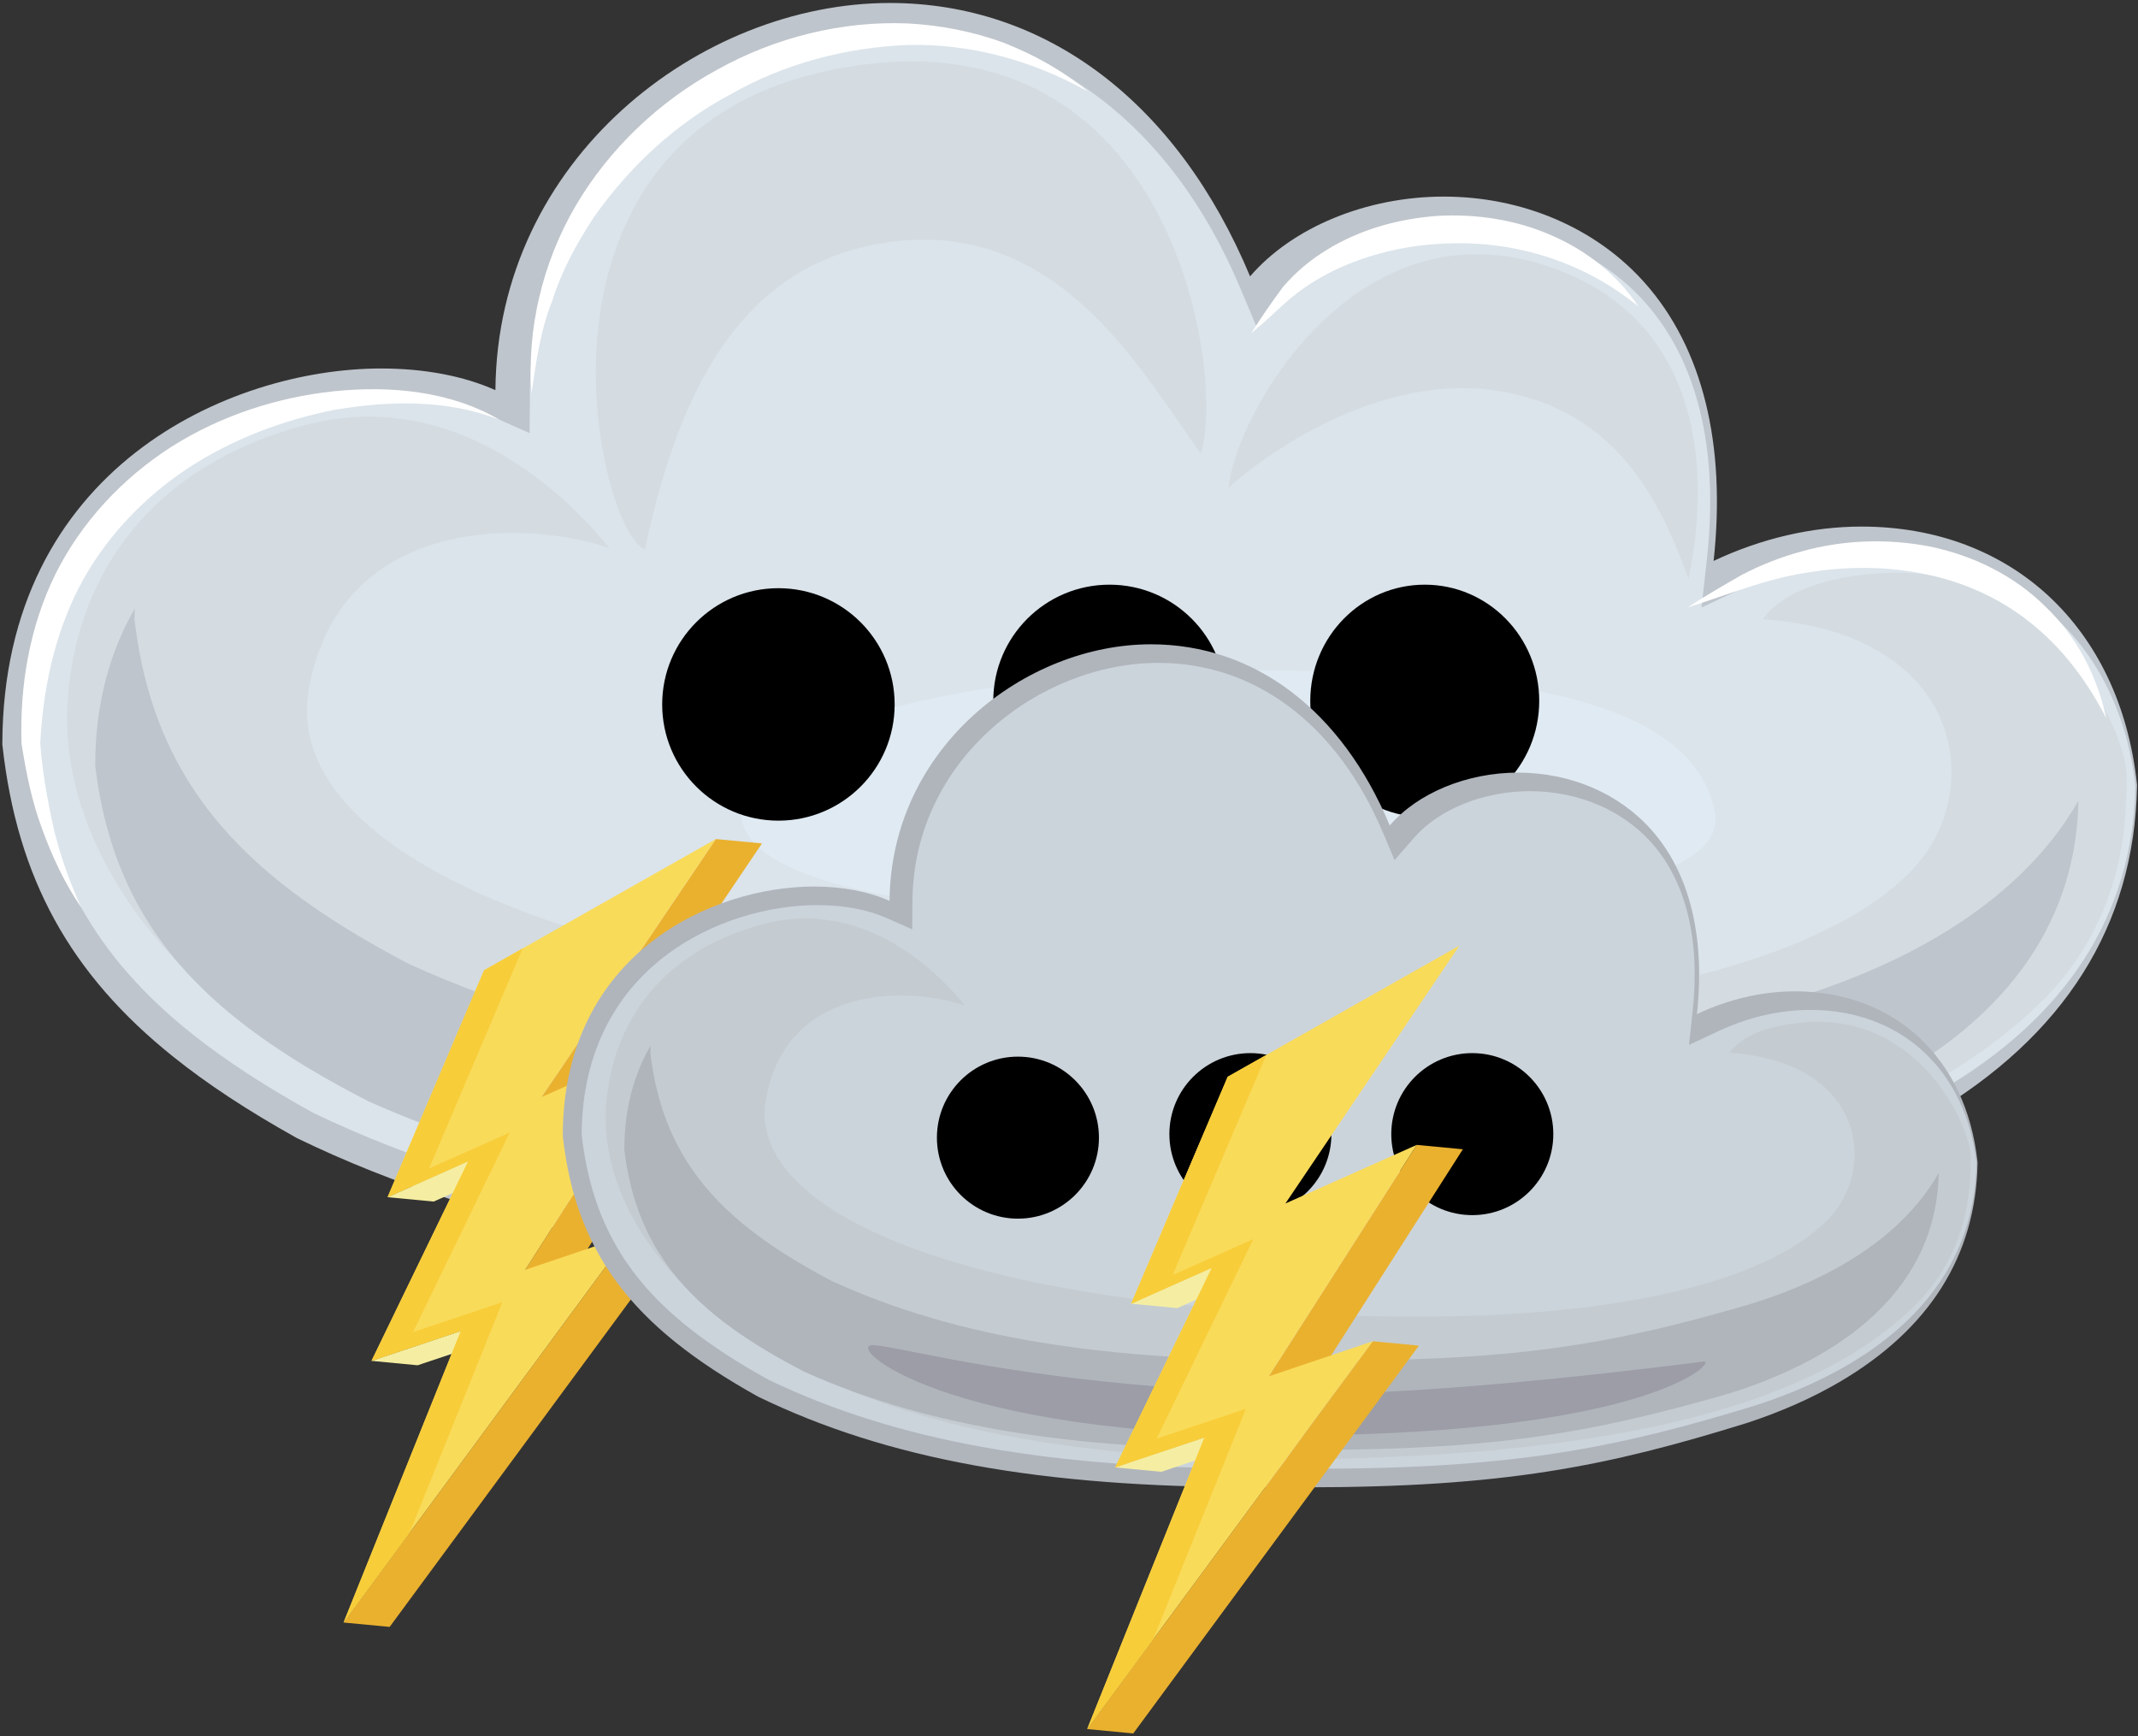 <svg width="607px" height="493px" viewBox="0 0 607 493" version="1.1" xmlns="http://www.w3.org/2000/svg" xmlns:xlink="http://www.w3.org/1999/xlink"><rect x="0" y="0" width="607" height="493" fill="#333333" stroke="none"/><title>Group</title><desc>Created with Sketch.</desc><g id="Page-1" stroke="none" stroke-width="1" fill="none" fill-rule="evenodd"><g id="weather_5" transform="translate(-53, -104)"><g id="Group" transform="translate(53.666, 104.847)"><path d="M304.325,361.077 L296.925,361.099 C204.694,361.099 138.911,349.127 83.605,322.265 C69.475,314.375 58.126,306.88 48.501,299.167 C19.181,275.673 4.237,248.477 0.051,210.984 L0,210.521 L0,210.054 C0.323,132.075 64.505,103.772 107.567,103.772 C119.788,103.772 131.003,105.898 139.99,109.925 C140.482,44.172 198.276,0 251.942,0 C296.383,0 333.668,28.292 354.247,77.618 C366.276,63.647 387.346,54.97 409.223,54.97 C431.722,54.97 452.554,63.927 466.38,79.546 C482.711,97.995 489.447,125.265 485.845,158.412 C499.325,152.032 513.836,148.658 527.808,148.658 C570.455,148.658 601.143,177.242 606.005,221.475 L606.059,221.996 L606.051,222.517 C605.267,261.919 585.449,293.329 547.149,315.875 C535.451,322.756 522.101,328.687 507.483,333.5 C447.177,352.237 403.377,361.138 317.246,361.138 C317.238,361.138 308.731,361.116 304.325,361.077" id="Fill-4" fill="#BFC5CC"></path><path d="M308.23,353.118 L300.646,353.141 C208.575,353.141 143.058,341.41 88.205,315.092 C74.84,307.699 63.575,300.376 54.175,292.927 C26.303,270.863 12.084,245.3 8.103,210.089 C8.406,137.831 68.55,111.732 109.014,111.732 C120.287,111.732 130.518,113.625 138.607,117.205 L149.698,122.115 L149.791,109.986 C150.254,48.956 204.637,7.96 255.141,7.96 C296.771,7.96 331.838,34.48 351.359,80.716 L356.313,92.466 L364.693,82.849 C375.398,70.566 394.424,62.931 414.334,62.931 C434.844,62.931 453.767,70.923 466.253,84.859 C481.234,101.574 487.361,126.71 483.972,157.54 L482.424,171.624 L495.26,165.622 C507.855,159.733 521.375,156.619 534.358,156.619 C573.247,156.619 601.15,182.403 605.59,222.353 C604.858,258.797 586.13,287.944 549.931,308.998 C538.572,315.598 525.573,321.297 511.322,325.93 C451.232,344.38 407.406,353.18 321.241,353.18 C321.233,353.18 312.665,353.157 308.23,353.118" id="Fill-5" fill="#DBE4EB"></path><path d="M182.425,155.171 C168.798,149.896 142.423,35.606 238.251,18.464 C334.078,1.32 347.266,108.136 340.232,127.918 C323.089,104.18 299.352,60.223 250.119,68.135 C209.888,74.601 192.095,109.455 182.425,155.171" id="Fill-6" fill="#D4DCE1"></path><path d="M348.145,137.588 C349.903,117.367 384.189,55.387 440.016,75.169 C495.842,94.949 479.138,160.446 478.698,163.523 C470.786,141.105 458.35,117.132 428.147,110.774 C386.388,101.983 348.145,137.588 348.145,137.588" id="Fill-7" fill="#D4DCE1"></path><path d="M172.314,154.732 C163.098,143.291 130.555,107.697 85.278,120.005 C40.002,132.313 20.222,164.842 18.463,199.569 C16.705,234.295 40.441,279.132 102.422,310.341 C156.154,337.398 232.976,353.42 354.738,348.145 C476.501,342.87 541.922,318.682 577.604,284.846 C603.099,260.67 603.099,231.218 603.099,219.349 C603.099,207.481 582.469,160.352 535.844,161.765 C521.337,162.204 505.952,166.16 499.798,174.952 C556.503,178.908 562.657,222.426 543.756,244.405 C524.855,266.384 470.057,289.664 353.42,287.924 C176.71,285.286 78.086,244.408 87.037,194.733 C95.828,145.94 147.258,146.38 172.314,154.732" id="Fill-8" fill="#D4DCE1"></path><path d="M545.855,267.134 C534.401,273.48 521.87,278.568 508.996,282.554 C449.457,299.98 407.238,307.463 320.252,306.679 C320.163,306.679 320.024,306.679 319.91,306.679 C232.796,307.204 169.179,297.41 115.196,272.725 C102.957,266.284 92.066,259.679 82.583,252.517 C56.948,233.173 41.573,209.808 37.53,175.018 C37.519,174.912 37.53,174.809 37.53,174.705 C37.53,173.739 37.603,172.824 37.627,171.875 C30.607,184.034 26.375,198.757 26.375,216.273 C26.375,216.376 26.369,216.475 26.375,216.578 C30.422,250.516 45.798,273.308 71.432,292.178 C80.916,299.166 91.806,305.608 104.045,311.891 C158.028,335.97 221.646,345.525 308.76,345.013 C308.874,345.013 309.013,345.013 309.102,345.013 C396.088,345.777 438.307,338.478 497.846,321.479 C510.72,317.591 523.251,312.629 534.705,306.437 C565.658,289.7 588.734,264.007 589.426,226.475 C579.629,243.627 564.141,256.998 545.855,267.134" id="Fill-9" fill="#BFC5CC"></path><path d="M309.462,320.891 C202.206,317.814 146.819,301.11 133.192,300.231 C119.565,299.352 161.765,339.794 314.297,338.914 C466.83,338.035 494.698,306.729 488.809,307.264 C483.974,307.704 373.175,322.719 309.462,320.891" id="Fill-10" fill="#ABADB6"></path><path d="M349.903,189.458 C280.474,189.458 209.922,203.74 209.677,229.46 C209.435,255.179 289.592,259.913 345.507,259.791 C401.422,259.668 491.575,255.589 486.171,229.46 C479.116,195.345 420.675,189.458 349.903,189.458" id="Fill-11" fill="#E0EAF2"></path><path d="M22.354,256.75 C17.71,249.958 14.169,242.409 11.326,234.608 C8.406,226.809 6.758,218.598 5.464,210.388 L5.455,210.332 L5.447,210.077 C4.934,193.904 7.687,177.216 15.014,162.284 C22.393,147.396 34.163,134.861 48.037,125.982 C61.981,117.162 77.937,111.964 94.082,110.247 C110.114,108.594 127.157,110.16 141.081,118.3 C126.144,112.504 110.021,112.947 94.816,115.421 C79.614,118.357 64.917,123.964 52.204,132.41 C39.546,140.906 28.913,152.275 21.862,165.739 C14.872,179.262 11.58,194.575 10.759,210.099 L10.742,209.791 C11.299,217.844 12.692,225.786 14.431,233.687 C16.235,241.582 18.989,249.257 22.354,256.75" id="Fill-12" fill="#FFFFFF"></path><path d="M478.468,171.624 C483.485,168.323 488.544,165.415 493.808,162.39 C499.168,159.592 504.854,157.328 510.758,155.735 C522.555,152.411 535.225,151.97 547.438,154.356 C559.605,156.897 571.328,162.634 580.128,171.462 C589.164,180.045 594.837,191.492 597.339,203.1 C591.889,192.498 584.829,183.127 575.995,176.101 C567.223,169.021 556.814,164.335 545.838,162.15 C534.855,159.864 523.372,159.872 512.1,161.777 C500.771,163.495 489.894,168.001 478.468,171.624" id="Fill-13" fill="#FFFFFF"></path><path d="M354.554,93.785 C357.397,89.233 360.309,85.062 363.593,80.627 C367.142,76.445 371.437,72.872 376.146,70.015 C385.57,64.234 396.485,61.239 407.451,60.45 C418.433,59.837 429.629,61.496 439.693,65.926 C449.78,70.205 458.631,77.324 464.494,86.178 C448.073,72.771 427.85,67.086 407.948,68.391 C398.019,68.963 388.154,71.313 379.08,75.464 C374.58,77.604 370.237,80.159 366.339,83.367 C362.422,86.558 358.669,90.495 354.554,93.785" id="Fill-14" fill="#FFFFFF"></path><path d="M150.231,110.866 C148.872,92.657 153.313,73.759 162.778,57.571 C172.298,41.404 186.403,27.961 202.919,18.957 C219.334,9.803 238.286,5.041 257.067,5.804 C266.432,6.306 275.709,8.127 284.435,11.333 C293.066,14.772 301.23,19.284 308.227,25.174 C292.35,16.214 274.6,11.469 256.976,11.928 C239.433,12.63 222.011,17.231 206.757,25.927 C191.238,34.178 178.073,46.42 167.937,60.82 C163.13,68.174 158.786,76.018 156.135,84.537 C152.766,92.874 151.551,101.825 150.231,110.866" id="Fill-15" fill="#FFFFFF"></path><polyline id="Fill-16" fill="#F5EEA2" points="132.258 328.875 145.362 330.122 122.465 340.299 109.36 339.06 132.258 328.875"></polyline><polyline id="Fill-17" fill="#F5EEA2" points="130.164 377.048 143.268 378.287 117.907 386.78 104.803 385.533 130.164 377.048"></polyline><polyline id="Fill-18" fill="#EAB12F" points="177.96 349.716 191.064 350.955 109.961 461.062 96.873 459.822 177.96 349.716"></polyline><polyline id="Fill-19" fill="#EAB12F" points="190.433 293.966 203.538 295.206 161.561 360.918 148.457 359.678 190.433 293.966"></polyline><polyline id="Fill-20" fill="#EAB12F" points="202.567 237.373 215.671 238.616 166.257 311.843 153.153 310.604 202.567 237.373"></polyline><polyline id="Fill-21" fill="#F9DB5A" points="153.153 310.604 190.433 293.966 148.457 359.678 177.96 349.716 96.873 459.822 130.164 377.048 104.803 385.533 132.258 328.875 109.36 339.06 136.77 274.626 202.567 237.373 153.153 310.604"></polyline><polyline id="Fill-22" fill="#F8CD3A" points="115.626 434.358 141.96 368.882 116.599 377.366 144.054 320.708 121.156 330.894 147.732 268.419 136.77 274.626 109.36 339.06 132.258 328.875 104.803 385.533 130.164 377.048 96.873 459.822 115.626 434.358"></polyline><path d="M280.014,284.924 C270.983,281.428 253.502,205.68 317.015,194.319 C380.526,182.956 389.266,253.752 384.605,266.862 C373.242,251.13 357.51,221.996 324.881,227.24 C298.216,231.525 286.424,254.626 280.014,284.924" id="Fill-25" fill="#C4CCD1"></path><path d="M389.849,273.271 C391.014,259.87 413.738,218.791 450.738,231.901 C487.738,245.011 476.668,288.421 476.376,290.46 C471.132,275.602 462.89,259.714 442.872,255.5 C415.195,249.673 389.849,273.271 389.849,273.271" id="Fill-26" fill="#C4CCD1"></path><path d="M391.014,307.649 C344.998,307.649 298.238,317.115 298.077,334.161 C297.916,351.207 351.042,354.344 388.101,354.263 C425.159,354.181 484.91,351.478 481.329,334.161 C476.653,311.551 437.92,307.649 391.014,307.649" id="Fill-30" fill="#D1DAE2"></path><path d="M173.924,352.248 C170.846,347.747 168.499,342.744 166.615,337.573 C164.68,332.404 163.588,326.962 162.73,321.52 L162.724,321.484 L162.719,321.314 C162.378,310.595 164.203,299.535 169.059,289.639 C173.95,279.771 181.751,271.464 190.946,265.579 C200.188,259.733 210.763,256.288 221.463,255.15 C232.089,254.054 243.385,255.092 252.613,260.488 C242.713,256.645 232.027,256.94 221.95,258.579 C211.875,260.525 202.134,264.241 193.708,269.839 C185.318,275.47 178.271,283.005 173.598,291.928 C168.965,300.891 166.783,311.041 166.239,321.329 L166.228,321.125 C166.597,326.463 167.521,331.726 168.673,336.963 C169.869,342.195 171.694,347.281 173.924,352.248" id="Fill-31" fill="#FFFFFF"></path><path d="M476.224,295.829 C479.549,293.641 482.901,291.714 486.39,289.71 C489.942,287.855 493.711,286.354 497.624,285.299 C505.442,283.095 513.84,282.803 521.935,284.384 C529.998,286.068 537.769,289.871 543.601,295.722 C549.59,301.41 553.349,308.997 555.008,316.69 C551.396,309.664 546.717,303.453 540.861,298.796 C535.047,294.103 528.148,290.998 520.874,289.549 C513.595,288.035 505.984,288.04 498.513,289.302 C491.005,290.441 483.796,293.428 476.224,295.829" id="Fill-32" fill="#FFFFFF"></path><path d="M394.097,244.24 C395.98,241.222 397.911,238.458 400.087,235.519 C402.439,232.747 405.286,230.379 408.407,228.486 C414.653,224.654 421.888,222.669 429.155,222.146 C436.434,221.74 443.855,222.84 450.524,225.776 C457.21,228.611 463.075,233.33 466.962,239.198 C456.078,230.312 442.675,226.545 429.484,227.409 C422.903,227.788 416.366,229.346 410.352,232.097 C407.369,233.515 404.491,235.209 401.907,237.335 C399.312,239.45 396.824,242.059 394.097,244.24" id="Fill-33" fill="#FFFFFF"></path><path d="M258.677,255.56 C257.776,243.492 260.72,230.967 266.994,220.238 C273.303,209.524 282.651,200.613 293.598,194.646 C304.477,188.579 317.037,185.423 329.485,185.929 C335.692,186.261 341.841,187.468 347.623,189.592 C353.345,191.872 358.756,194.862 363.392,198.766 C352.869,192.827 341.105,189.683 329.425,189.987 C317.798,190.453 306.251,193.502 296.141,199.265 C285.855,204.734 277.13,212.847 270.413,222.391 C267.227,227.265 264.348,232.464 262.59,238.11 C260.357,243.635 259.552,249.568 258.677,255.56" id="Fill-34" fill="#FFFFFF"></path><polyline id="Fill-39" fill="#EAB12F" points="413.685 267.619 426.789 268.862 377.375 342.09 364.272 340.85 413.685 267.619"></polyline><circle id="Oval-Copy" fill="#000000" cx="220.334" cy="199.153" r="33"></circle><circle id="Oval-Copy-2" fill="#000000" cx="314.334" cy="198.153" r="33"></circle><ellipse id="Oval-Copy-3" fill="#000000" cx="403.834" cy="198.153" rx="32.5" ry="33"></ellipse><path d="M360.807,421.392 L355.901,421.408 C294.774,421.408 251.175,413.472 214.52,395.67 C205.154,390.44 197.632,385.472 191.254,380.361 C171.821,364.79 161.917,346.764 159.142,321.916 L159.109,321.609 L159.109,321.299 C159.323,269.617 201.86,250.858 230.401,250.858 C238.501,250.858 245.934,252.268 251.89,254.937 C252.216,211.357 290.521,182.082 326.089,182.082 C355.543,182.082 380.255,200.833 393.894,233.525 C401.865,224.265 415.83,218.514 430.329,218.514 C445.241,218.514 459.048,224.45 468.212,234.802 C479.035,247.03 483.5,265.103 481.112,287.072 C490.047,282.844 499.664,280.608 508.925,280.608 C537.189,280.608 557.528,299.552 560.751,328.869 L560.786,329.215 L560.781,329.559 C560.262,355.674 547.127,376.491 521.743,391.434 C513.99,395.995 505.142,399.926 495.454,403.116 C455.484,415.534 426.455,421.434 369.37,421.434 C369.365,421.434 363.727,421.419 360.807,421.392" id="Fill-23" fill="#B0B5BC"></path><path d="M363.395,416.118 L358.368,416.133 C297.346,416.133 253.923,408.358 217.568,390.916 C208.71,386.015 201.244,381.162 195.014,376.225 C176.542,361.601 167.117,344.66 164.479,321.322 C164.68,273.432 204.542,256.134 231.359,256.134 C238.831,256.134 245.612,257.389 250.974,259.762 L258.324,263.016 L258.386,254.977 C258.692,214.528 294.736,187.358 328.209,187.358 C355.8,187.358 379.041,204.934 391.98,235.577 L395.262,243.366 L400.816,236.992 C407.912,228.85 420.521,223.79 433.718,223.79 C447.311,223.79 459.853,229.087 468.128,238.324 C478.057,249.402 482.117,266.061 479.871,286.495 L478.845,295.829 L487.353,291.851 C495.7,287.948 504.661,285.884 513.266,285.884 C539.04,285.884 557.533,302.973 560.476,329.451 C559.991,353.604 547.578,372.923 523.587,386.877 C516.059,391.251 507.443,395.028 497.998,398.098 C458.172,410.327 429.126,416.16 372.018,416.16 C372.013,416.16 366.334,416.144 363.395,416.118" id="Fill-24" fill="#CCD4DB"></path><path d="M273.313,284.633 C267.206,277.05 245.636,253.461 215.628,261.618 C185.621,269.775 172.511,291.334 171.345,314.35 C170.18,337.365 185.912,367.082 226.991,387.767 C262.603,405.699 313.519,416.318 394.219,412.822 C474.919,409.326 518.278,393.295 541.927,370.869 C558.825,354.845 558.825,335.326 558.825,327.46 C558.825,319.593 545.152,288.358 514.25,289.295 C504.636,289.586 494.439,292.208 490.36,298.035 C527.943,300.657 532.022,329.5 519.494,344.066 C506.967,358.633 470.648,374.062 393.345,372.909 C276.227,371.161 210.862,344.068 216.794,311.145 C222.621,278.806 256.707,279.098 273.313,284.633" id="Fill-27" fill="#C4CCD1"></path><path d="M520.886,359.131 C513.294,363.336 504.989,366.709 496.456,369.35 C456.996,380.9 429.015,385.859 371.362,385.34 C371.304,385.34 371.211,385.34 371.136,385.34 C313.399,385.687 271.235,379.196 235.457,362.836 C227.345,358.567 220.127,354.19 213.842,349.442 C196.852,336.622 186.662,321.136 183.982,298.078 C183.976,298.008 183.982,297.94 183.982,297.871 C183.982,297.231 184.03,296.625 184.046,295.996 C179.395,304.053 176.589,313.811 176.589,325.422 C176.589,325.489 176.585,325.555 176.589,325.624 C179.272,348.117 189.462,363.222 206.452,375.729 C212.737,380.36 219.955,384.63 228.066,388.795 C263.845,404.754 306.009,411.086 363.745,410.747 C363.821,410.747 363.913,410.747 363.972,410.747 C421.624,411.253 449.605,406.416 489.066,395.149 C497.599,392.572 505.904,389.282 513.496,385.179 C534.01,374.086 549.304,357.058 549.763,332.182 C543.27,343.55 533.004,352.413 520.886,359.131" id="Fill-28" fill="#B0B5BC"></path><path d="M364.211,394.758 C293.125,392.719 256.416,381.649 247.384,381.066 C238.353,380.483 266.321,407.287 367.416,406.704 C468.51,406.122 486.98,385.373 483.077,385.727 C479.872,386.019 406.438,395.97 364.211,394.758" id="Fill-29" fill="#9C9DA6"></path><polyline id="Fill-35" fill="#F5EEA2" points="343.375 359.121 356.48 360.368 333.583 370.546 320.479 369.306 343.375 359.121"></polyline><polyline id="Fill-36" fill="#F5EEA2" points="341.281 407.294 354.386 408.533 329.024 417.026 315.921 415.779 341.281 407.294"></polyline><polyline id="Fill-37" fill="#EAB12F" points="389.078 379.962 402.182 381.201 321.079 491.308 307.99 490.068 389.078 379.962"></polyline><circle id="Oval-Copy" fill="#000000" cx="288.334" cy="322.153" r="23"></circle><circle id="Oval-Copy-2" fill="#000000" cx="354.334" cy="321.153" r="23"></circle><circle id="Oval-Copy-3" fill="#000000" cx="417.334" cy="321.153" r="23"></circle><polyline id="Fill-38" fill="#EAB12F" points="401.551 324.212 414.655 325.452 372.679 391.164 359.575 389.924 401.551 324.212"></polyline><polyline id="Fill-40" fill="#F9DB5A" points="364.272 340.85 401.551 324.212 359.575 389.924 389.078 379.962 307.99 490.068 341.281 407.294 315.921 415.779 343.375 359.121 320.479 369.306 347.888 304.872 413.685 267.619 364.272 340.85"></polyline><polyline id="Fill-41" fill="#F8CD3A" points="326.743 464.604 353.077 399.128 327.717 407.612 355.172 350.954 332.274 361.14 358.85 298.665 347.888 304.872 320.479 369.306 343.375 359.121 315.921 415.779 341.281 407.294 307.99 490.068 326.743 464.604"></polyline></g></g></g></svg>